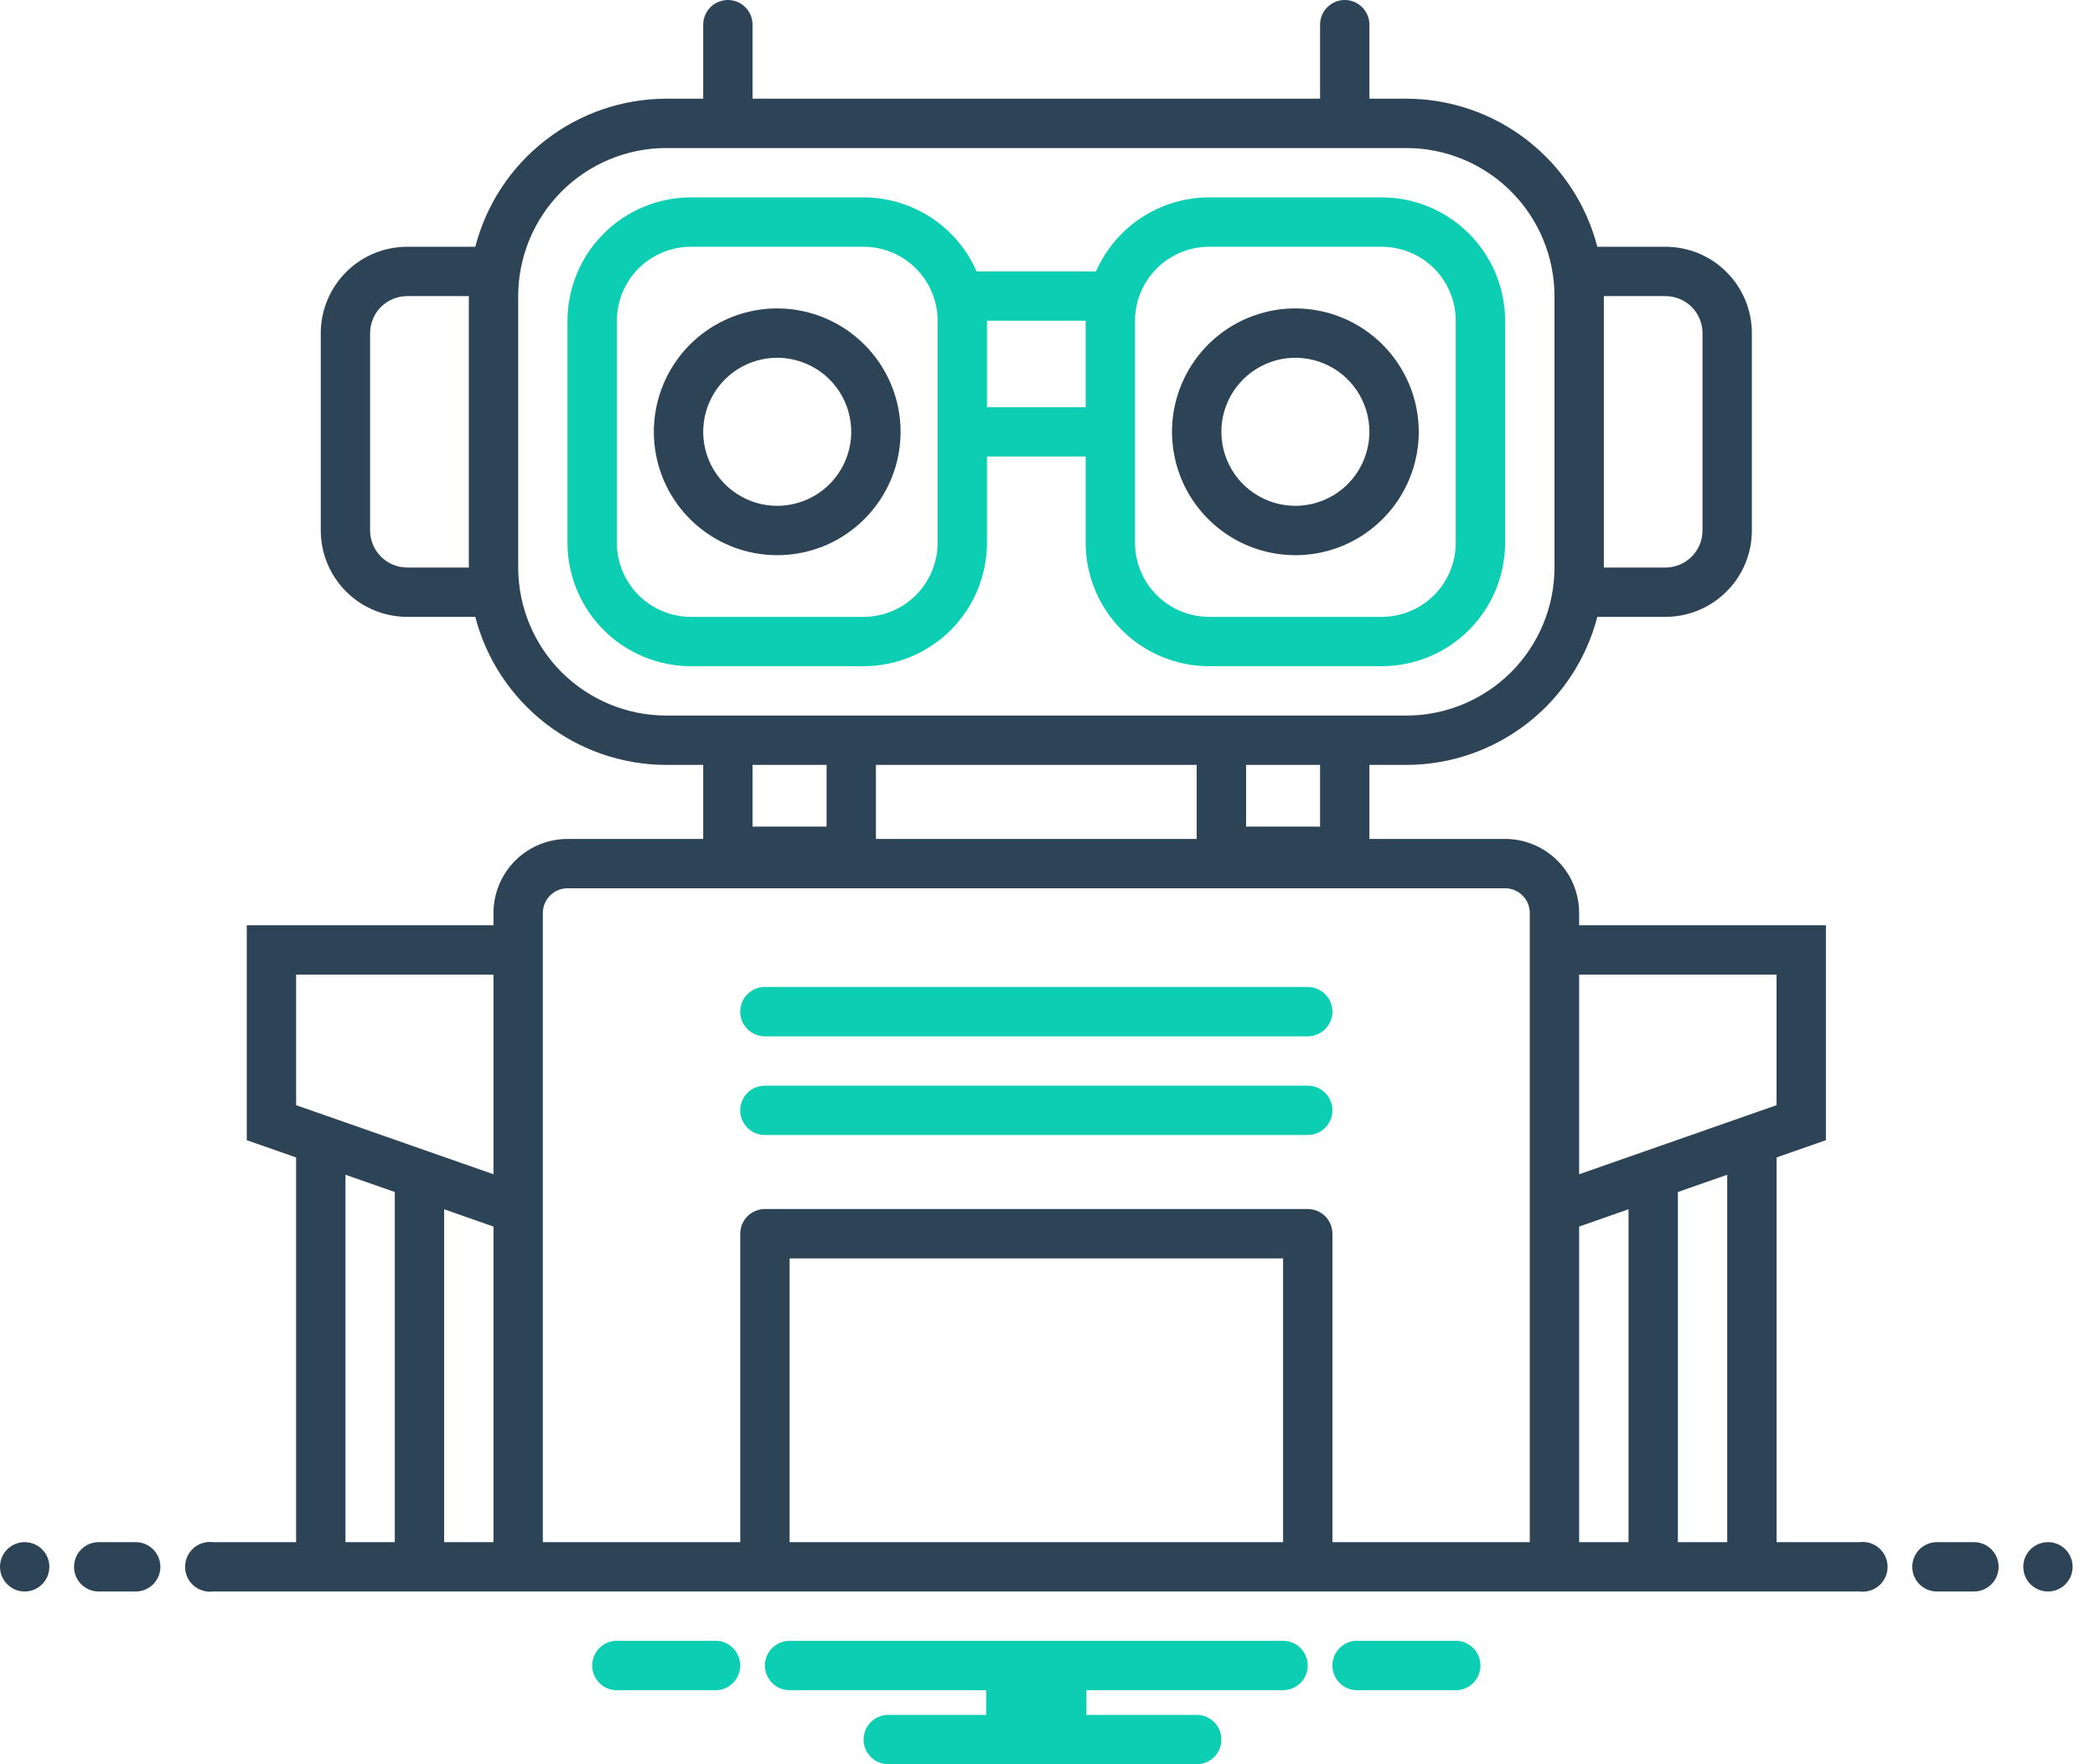 <svg width="38" height="32" viewBox="0 0 38 32" fill="none" xmlns="http://www.w3.org/2000/svg">
<path d="M26.44 29.762H24.581C24.468 29.771 24.363 29.822 24.287 29.905C24.21 29.988 24.168 30.097 24.168 30.21C24.168 30.323 24.21 30.431 24.287 30.514C24.363 30.597 24.468 30.648 24.581 30.657H26.44C26.552 30.648 26.657 30.597 26.734 30.514C26.81 30.431 26.853 30.323 26.853 30.21C26.853 30.097 26.81 29.988 26.734 29.905C26.657 29.822 26.552 29.771 26.44 29.762ZM13.013 29.762H11.154C11.042 29.771 10.937 29.822 10.86 29.905C10.784 29.988 10.741 30.097 10.741 30.21C10.741 30.323 10.784 30.431 10.86 30.514C10.937 30.597 11.042 30.648 11.154 30.657H13.013C13.126 30.648 13.231 30.597 13.307 30.514C13.384 30.431 13.426 30.323 13.426 30.21C13.426 30.097 13.384 29.988 13.307 29.905C13.231 29.822 13.126 29.771 13.013 29.762ZM23.273 29.762H14.321C14.203 29.762 14.089 29.809 14.005 29.893C13.921 29.977 13.874 30.091 13.874 30.21C13.874 30.328 13.921 30.442 14.005 30.526C14.089 30.61 14.203 30.657 14.321 30.657H17.888V31.105H16.112C15.993 31.105 15.879 31.152 15.795 31.236C15.711 31.32 15.664 31.434 15.664 31.552C15.664 31.671 15.711 31.785 15.795 31.869C15.879 31.953 15.993 32 16.112 32H21.706C21.825 32 21.939 31.953 22.023 31.869C22.106 31.785 22.154 31.671 22.154 31.552C22.154 31.434 22.106 31.32 22.023 31.236C21.939 31.152 21.825 31.105 21.706 31.105H19.706V30.657H23.273C23.391 30.657 23.505 30.61 23.589 30.526C23.673 30.442 23.72 30.328 23.72 30.21C23.72 30.091 23.673 29.977 23.589 29.893C23.505 29.809 23.391 29.762 23.273 29.762ZM13.874 20.587H23.72C23.839 20.587 23.953 20.54 24.037 20.456C24.12 20.372 24.168 20.259 24.168 20.14C24.168 20.021 24.12 19.907 24.037 19.823C23.953 19.739 23.839 19.692 23.72 19.692H13.874C13.755 19.692 13.641 19.739 13.557 19.823C13.473 19.907 13.426 20.021 13.426 20.14C13.426 20.259 13.473 20.372 13.557 20.456C13.641 20.54 13.755 20.587 13.874 20.587ZM13.874 18.797H23.72C23.839 18.797 23.953 18.75 24.037 18.666C24.12 18.582 24.168 18.468 24.168 18.35C24.168 18.231 24.12 18.117 24.037 18.033C23.953 17.949 23.839 17.902 23.72 17.902H13.874C13.755 17.902 13.641 17.949 13.557 18.033C13.473 18.117 13.426 18.231 13.426 18.35C13.426 18.468 13.473 18.582 13.557 18.666C13.641 18.75 13.755 18.797 13.874 18.797ZM27.3 9.846V5.818C27.3 5.225 27.064 4.656 26.644 4.237C26.225 3.817 25.656 3.581 25.063 3.58H21.93C21.495 3.581 21.069 3.708 20.705 3.947C20.341 4.185 20.055 4.524 19.88 4.923H17.714C17.539 4.524 17.253 4.185 16.889 3.947C16.525 3.708 16.099 3.581 15.664 3.58H12.531C11.938 3.581 11.369 3.817 10.95 4.237C10.53 4.656 10.294 5.225 10.293 5.818V9.846C10.294 10.44 10.53 11.008 10.95 11.428C11.369 11.847 11.938 12.083 12.531 12.084H15.664C16.257 12.083 16.826 11.847 17.246 11.428C17.665 11.008 17.901 10.44 17.902 9.846V8.28H19.692V9.846C19.693 10.44 19.929 11.008 20.348 11.428C20.768 11.847 21.337 12.083 21.93 12.084H25.063C25.656 12.083 26.225 11.847 26.644 11.428C27.064 11.008 27.3 10.44 27.3 9.846ZM17.007 9.846C17.006 10.202 16.865 10.543 16.613 10.795C16.361 11.047 16.02 11.188 15.664 11.189H12.531C12.175 11.188 11.834 11.047 11.582 10.795C11.331 10.543 11.189 10.202 11.189 9.846V5.818C11.189 5.462 11.331 5.121 11.582 4.869C11.834 4.618 12.175 4.476 12.531 4.476H15.664C16.02 4.476 16.361 4.618 16.613 4.869C16.865 5.121 17.006 5.462 17.007 5.818V9.846ZM19.692 7.385H17.902V5.818H19.692V7.385ZM26.405 9.846C26.405 10.202 26.263 10.543 26.012 10.795C25.76 11.047 25.419 11.188 25.063 11.189H21.93C21.574 11.188 21.233 11.047 20.981 10.795C20.729 10.543 20.588 10.202 20.587 9.846V5.818C20.588 5.462 20.729 5.121 20.981 4.869C21.233 4.618 21.574 4.476 21.93 4.476H25.063C25.419 4.476 25.76 4.618 26.012 4.869C26.263 5.121 26.405 5.462 26.405 5.818V9.846Z" fill="#0BCEB2"/>
<path d="M14.098 5.594C13.655 5.594 13.222 5.726 12.854 5.971C12.486 6.217 12.2 6.567 12.03 6.976C11.861 7.385 11.816 7.835 11.903 8.269C11.989 8.703 12.202 9.101 12.515 9.414C12.828 9.727 13.227 9.941 13.661 10.027C14.095 10.113 14.545 10.069 14.954 9.9C15.363 9.73 15.712 9.443 15.958 9.075C16.204 8.707 16.335 8.275 16.335 7.832C16.335 7.239 16.099 6.67 15.679 6.251C15.26 5.831 14.691 5.595 14.098 5.594ZM14.098 9.175C13.832 9.175 13.572 9.096 13.352 8.948C13.131 8.801 12.959 8.591 12.857 8.346C12.756 8.101 12.729 7.831 12.781 7.57C12.833 7.31 12.96 7.071 13.148 6.883C13.336 6.695 13.575 6.567 13.836 6.515C14.096 6.463 14.366 6.49 14.611 6.592C14.857 6.693 15.066 6.865 15.214 7.086C15.361 7.307 15.44 7.567 15.44 7.832C15.44 8.188 15.298 8.529 15.047 8.781C14.795 9.033 14.454 9.174 14.098 9.175ZM23.496 5.594C23.054 5.594 22.621 5.726 22.253 5.971C21.885 6.217 21.598 6.567 21.429 6.976C21.259 7.385 21.215 7.835 21.302 8.269C21.388 8.703 21.601 9.101 21.914 9.414C22.227 9.727 22.626 9.941 23.06 10.027C23.494 10.113 23.944 10.069 24.353 9.9C24.762 9.73 25.111 9.443 25.357 9.075C25.603 8.707 25.734 8.275 25.734 7.832C25.733 7.239 25.497 6.67 25.078 6.251C24.658 5.831 24.09 5.595 23.496 5.594ZM23.496 9.175C23.231 9.175 22.971 9.096 22.75 8.948C22.529 8.801 22.357 8.591 22.256 8.346C22.154 8.101 22.128 7.831 22.179 7.57C22.231 7.31 22.359 7.071 22.547 6.883C22.735 6.695 22.974 6.567 23.234 6.515C23.495 6.463 23.765 6.49 24.01 6.592C24.255 6.693 24.465 6.865 24.613 7.086C24.76 7.307 24.839 7.567 24.839 7.832C24.838 8.188 24.697 8.529 24.445 8.781C24.194 9.033 23.852 9.174 23.496 9.175Z" fill="#2D4356"/>
<path d="M0.448 28.867C0.695 28.867 0.895 28.667 0.895 28.419C0.895 28.172 0.695 27.972 0.448 27.972C0.2 27.972 0 28.172 0 28.419C0 28.667 0.2 28.867 0.448 28.867Z" fill="#2D4356"/>
<path d="M2.462 27.972H1.79C1.672 27.972 1.558 28.019 1.474 28.103C1.39 28.187 1.343 28.301 1.343 28.42C1.343 28.538 1.39 28.652 1.474 28.736C1.558 28.82 1.672 28.867 1.79 28.867H2.462C2.58 28.867 2.694 28.82 2.778 28.736C2.862 28.652 2.909 28.538 2.909 28.42C2.909 28.301 2.862 28.187 2.778 28.103C2.694 28.019 2.58 27.972 2.462 27.972ZM35.804 27.972H35.133C35.014 27.972 34.9 28.019 34.816 28.103C34.733 28.187 34.685 28.301 34.685 28.42C34.685 28.538 34.733 28.652 34.816 28.736C34.9 28.82 35.014 28.867 35.133 28.867H35.804C35.923 28.867 36.037 28.82 36.121 28.736C36.205 28.652 36.252 28.538 36.252 28.42C36.252 28.301 36.205 28.187 36.121 28.103C36.037 28.019 35.923 27.972 35.804 27.972Z" fill="#2D4356"/>
<path d="M37.147 28.867C37.394 28.867 37.594 28.667 37.594 28.419C37.594 28.172 37.394 27.972 37.147 27.972C36.9 27.972 36.699 28.172 36.699 28.419C36.699 28.667 36.9 28.867 37.147 28.867Z" fill="#2D4356"/>
<path d="M33.728 27.972H32.224V20.994L33.119 20.681V16.783H28.643V16.559C28.643 16.203 28.502 15.862 28.25 15.611C27.998 15.359 27.657 15.217 27.301 15.217H24.839V13.874H25.511C26.304 13.873 27.074 13.608 27.7 13.122C28.327 12.636 28.774 11.956 28.973 11.189H30.21C30.625 11.188 31.023 11.023 31.317 10.729C31.611 10.436 31.776 10.038 31.776 9.622V6.042C31.776 5.627 31.611 5.229 31.317 4.935C31.023 4.641 30.625 4.476 30.21 4.476H28.973C28.774 3.708 28.327 3.028 27.7 2.542C27.074 2.056 26.304 1.792 25.511 1.79H24.839V0.448C24.839 0.329 24.792 0.215 24.708 0.131C24.624 0.047 24.511 0 24.392 0C24.273 0 24.159 0.047 24.075 0.131C23.991 0.215 23.944 0.329 23.944 0.448V1.79H13.65V0.448C13.65 0.329 13.603 0.215 13.519 0.131C13.435 0.047 13.322 0 13.203 0C13.084 0 12.97 0.047 12.886 0.131C12.803 0.215 12.755 0.329 12.755 0.448V1.79H12.084C11.291 1.792 10.521 2.056 9.895 2.542C9.268 3.028 8.82 3.708 8.621 4.476H7.385C6.969 4.476 6.571 4.641 6.278 4.935C5.984 5.229 5.819 5.627 5.818 6.042V9.622C5.819 10.038 5.984 10.436 6.278 10.729C6.571 11.023 6.969 11.188 7.385 11.189H8.621C8.82 11.956 9.268 12.636 9.895 13.122C10.521 13.608 11.291 13.873 12.084 13.874H12.755V15.217H10.294C9.938 15.217 9.597 15.359 9.345 15.611C9.093 15.862 8.952 16.203 8.951 16.559V16.783H4.476V20.681L5.371 20.994V27.972H3.867C3.803 27.964 3.738 27.969 3.677 27.988C3.615 28.006 3.559 28.038 3.51 28.08C3.462 28.123 3.424 28.175 3.397 28.233C3.371 28.292 3.357 28.355 3.357 28.42C3.357 28.484 3.371 28.547 3.397 28.606C3.424 28.664 3.462 28.716 3.51 28.759C3.559 28.801 3.615 28.833 3.677 28.851C3.738 28.87 3.803 28.875 3.867 28.867H33.728C33.792 28.875 33.856 28.87 33.918 28.851C33.979 28.833 34.036 28.801 34.084 28.759C34.133 28.716 34.171 28.664 34.198 28.606C34.224 28.547 34.238 28.484 34.238 28.42C34.238 28.355 34.224 28.292 34.198 28.233C34.171 28.175 34.133 28.123 34.084 28.08C34.036 28.038 33.979 28.006 33.918 27.988C33.856 27.969 33.792 27.964 33.728 27.972ZM29.091 5.371H30.21C30.388 5.371 30.559 5.442 30.684 5.567C30.81 5.693 30.881 5.864 30.881 6.042V9.622C30.881 9.8 30.81 9.971 30.684 10.097C30.559 10.223 30.388 10.293 30.21 10.294H29.091V5.371ZM8.504 10.294H7.385C7.207 10.293 7.036 10.223 6.91 10.097C6.784 9.971 6.714 9.8 6.713 9.622V6.042C6.714 5.864 6.784 5.693 6.91 5.567C7.036 5.442 7.207 5.371 7.385 5.371H8.504V10.294ZM31.329 27.972H30.434V21.621L31.329 21.308V27.972ZM28.643 17.678H32.224V20.046L28.643 21.299V17.678ZM29.539 21.934V27.972H28.643V22.248L29.539 21.934ZM12.084 12.979C11.372 12.978 10.69 12.695 10.186 12.192C9.683 11.688 9.4 11.006 9.399 10.294V5.371C9.4 4.659 9.683 3.976 10.186 3.473C10.69 2.969 11.372 2.686 12.084 2.685H25.511C26.223 2.686 26.905 2.969 27.409 3.473C27.912 3.976 28.195 4.659 28.196 5.371V10.294C28.195 11.006 27.912 11.688 27.409 12.192C26.905 12.695 26.223 12.978 25.511 12.979H12.084ZM23.944 13.874V14.993H22.602V13.874H23.944ZM21.706 13.874V15.217H15.888V13.874H21.706ZM14.993 13.874V14.993H13.65V13.874H14.993ZM9.846 16.783V16.559C9.846 16.441 9.894 16.327 9.978 16.243C10.061 16.159 10.175 16.112 10.294 16.112H27.301C27.419 16.112 27.533 16.159 27.617 16.243C27.701 16.327 27.748 16.441 27.748 16.559V27.972H24.168V22.378C24.168 22.259 24.121 22.145 24.037 22.061C23.953 21.977 23.839 21.93 23.72 21.93H13.874C13.756 21.93 13.642 21.977 13.558 22.061C13.474 22.145 13.427 22.259 13.427 22.378V27.972H9.846V16.783ZM23.273 27.972H14.322V22.825H23.273V27.972ZM8.951 27.972H8.056V21.934L8.951 22.248V27.972ZM5.371 17.678H8.951V21.299L5.371 20.046V17.678ZM6.266 21.308L7.161 21.621V27.972H6.266V21.308Z" fill="#2D4356"/>
</svg>

